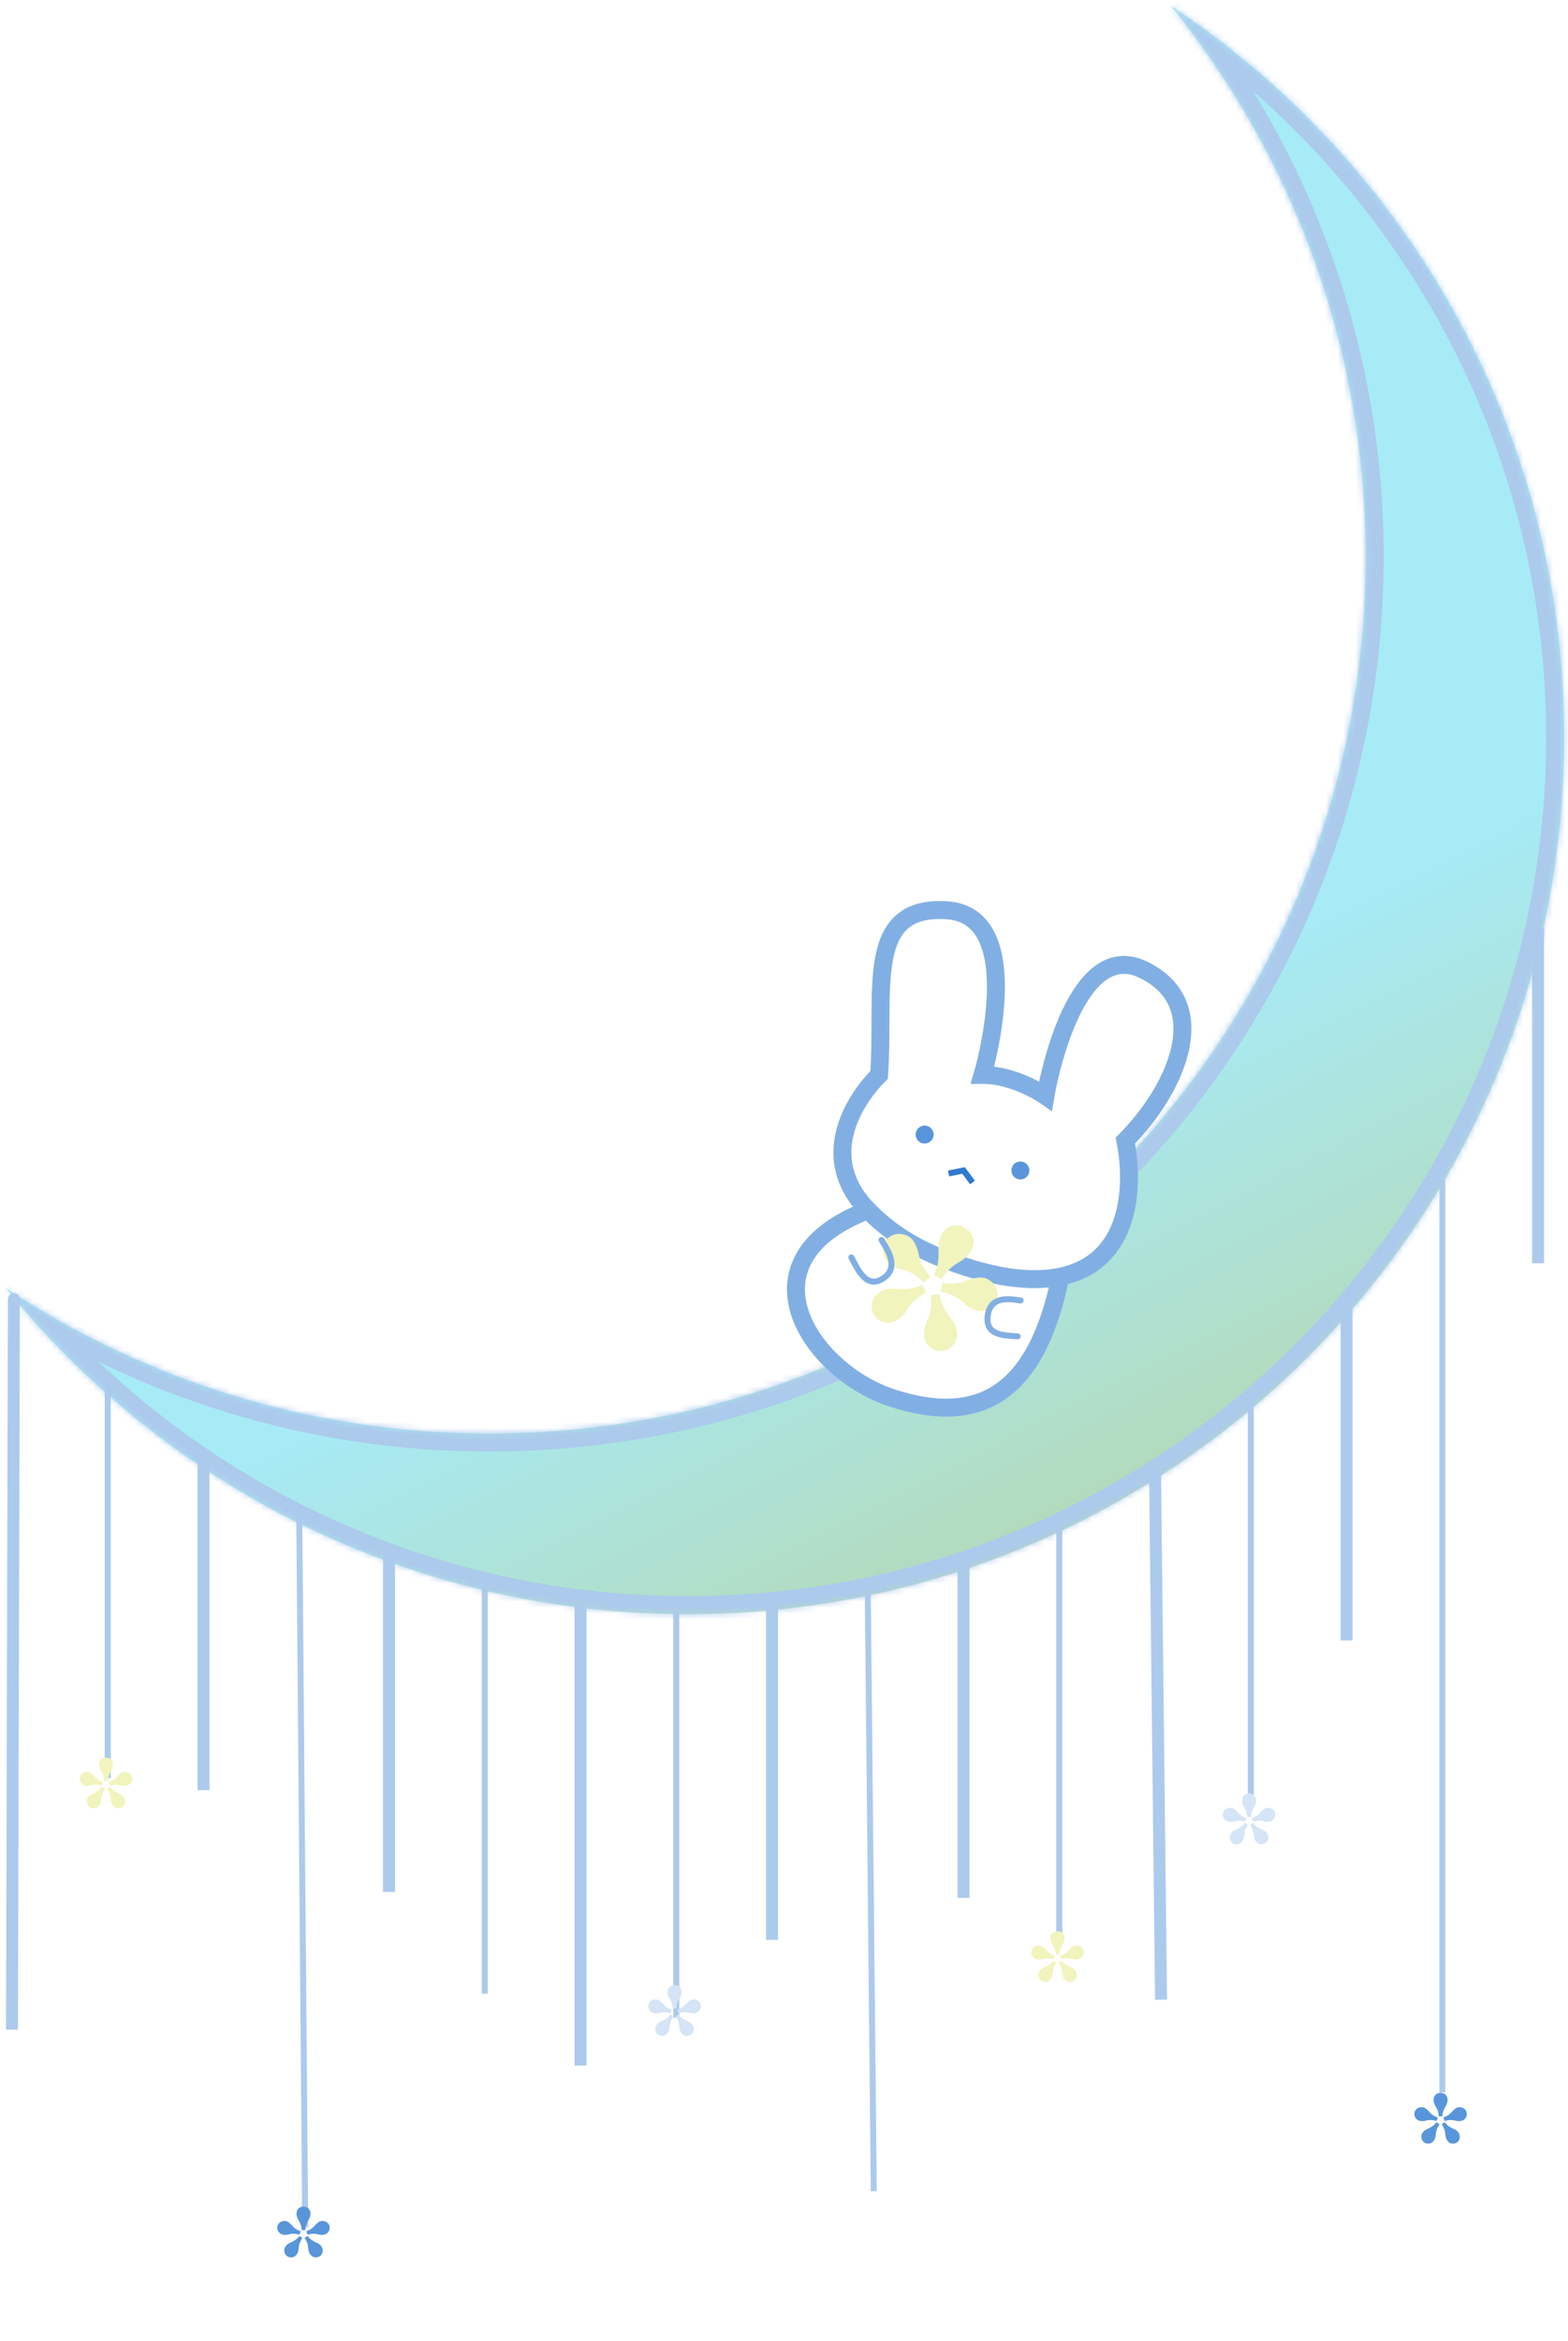 <svg width="262" height="391" viewBox="0 0 262 391" fill="none" xmlns="http://www.w3.org/2000/svg">
<g filter="url(#filter0_f_275_1359)">
<mask id="path-1-inside-1_275_1359" fill="white">
<path fill-rule="evenodd" clip-rule="evenodd" d="M81.77 239.441C162.643 239.441 228.203 173.881 228.203 93.008C228.203 58.154 216.026 26.144 195.693 1C235.263 27.215 261.356 72.141 261.356 123.162C261.356 204.034 195.796 269.595 114.923 269.595C68.905 269.595 27.845 248.367 1 215.17C24.152 230.508 51.918 239.441 81.77 239.441Z"/>
</mask>
<path fill-rule="evenodd" clip-rule="evenodd" d="M81.77 239.441C162.643 239.441 228.203 173.881 228.203 93.008C228.203 58.154 216.026 26.144 195.693 1C235.263 27.215 261.356 72.141 261.356 123.162C261.356 204.034 195.796 269.595 114.923 269.595C68.905 269.595 27.845 248.367 1 215.17C24.152 230.508 51.918 239.441 81.77 239.441Z" fill="url(#paint0_linear_275_1359)"/>
<path fill-rule="evenodd" clip-rule="evenodd" d="M81.77 239.441C162.643 239.441 228.203 173.881 228.203 93.008C228.203 58.154 216.026 26.144 195.693 1C235.263 27.215 261.356 72.141 261.356 123.162C261.356 204.034 195.796 269.595 114.923 269.595C68.905 269.595 27.845 248.367 1 215.17C24.152 230.508 51.918 239.441 81.77 239.441Z" fill="white" fill-opacity="0.3"/>
<path d="M195.693 1L197.35 -1.501L193.361 2.886L195.693 1ZM1 215.17L2.657 212.669L-1.333 217.056L1 215.17ZM225.203 93.008C225.203 172.224 160.986 236.441 81.77 236.441V242.441C164.299 242.441 231.203 175.538 231.203 93.008H225.203ZM193.361 2.886C213.277 27.515 225.203 58.865 225.203 93.008H231.203C231.203 57.443 218.774 24.772 198.026 -0.886L193.361 2.886ZM194.036 3.501C232.803 29.184 258.356 73.189 258.356 123.162H264.356C264.356 71.093 237.723 25.246 197.35 -1.501L194.036 3.501ZM258.356 123.162C258.356 202.378 194.139 266.595 114.923 266.595V272.595C197.453 272.595 264.356 205.691 264.356 123.162H258.356ZM114.923 266.595C69.849 266.595 29.632 245.807 3.333 213.283L-1.333 217.056C26.057 250.928 67.961 272.595 114.923 272.595V266.595ZM81.77 236.441C52.525 236.441 25.333 227.692 2.657 212.669L-0.657 217.671C22.971 233.325 51.311 242.441 81.77 242.441V236.441Z" fill="#ACCAEC" mask="url(#path-1-inside-1_275_1359)"/>
</g>
<path d="M146.891 179.537C147.89 165.538 144.293 151.17 158.181 152.037C172.069 152.905 164.181 179.537 164.181 179.537C169.681 179.537 174.681 183.037 174.681 183.037C174.681 183.037 179.181 156.037 191.181 162.037C203.181 168.038 196.036 182.5 188.036 190.5C189.612 198.502 188.823 210.828 177.182 213.236C173.036 233.538 163.036 238 149.182 233.538C135.327 229.075 123.036 210.538 145.036 202.127C136.518 193.471 142.641 183.788 146.891 179.537Z" fill="white"/>
<path d="M145.036 202.127C148.209 205.351 152.3 208.432 159.682 211.038C167.095 213.654 172.82 214.139 177.182 213.236M145.036 202.127C136.518 193.471 142.641 183.788 146.891 179.537C147.89 165.538 144.293 151.17 158.181 152.037C172.069 152.905 164.181 179.537 164.181 179.537C169.681 179.537 174.681 183.037 174.681 183.037C174.681 183.037 179.181 156.037 191.181 162.037C203.181 168.038 196.036 182.5 188.036 190.5C189.612 198.502 188.823 210.828 177.182 213.236M145.036 202.127C123.036 210.538 135.327 229.075 149.182 233.538C163.036 238 173.036 233.538 177.182 213.236" stroke="#82AFE3" stroke-width="3"/>
<circle cx="154.5" cy="189.5" r="1.5" fill="#5895DA"/>
<circle cx="170.5" cy="195.5" r="1.5" fill="#5895DA"/>
<path d="M158.5 196L161 195.5L162.5 197.5" stroke="#2F7AD0"/>
<path d="M157.335 213.672L156.025 212.965C156.83 211.272 156.864 210.2 156.816 208.974C156.758 208.07 156.877 207.043 157.333 206.198C158.108 204.762 159.649 204.23 161.128 205.028C162.648 205.849 163.05 207.43 162.275 208.866C161.819 209.711 161.025 210.373 160.237 210.821C159.187 211.454 158.308 212.07 157.335 213.672ZM157.206 215.73L157.445 214.277C159.369 214.552 160.364 214.325 161.515 213.91C162.406 213.573 163.382 213.282 164.344 213.419C165.667 213.697 166.914 215.025 166.691 216.65C166.335 218.421 164.722 219.187 163.334 218.929C162.395 218.749 161.618 218.166 160.93 217.522C160.01 216.698 159.104 216.154 157.206 215.73ZM155.459 213.205L154.376 214.202C152.979 212.848 152.027 212.389 150.834 212.073C149.918 211.851 149.005 211.521 148.339 210.835C147.361 209.816 147.116 208.047 148.402 206.777C149.638 205.699 151.39 205.991 152.39 206.967C153.033 207.696 153.325 208.671 153.532 209.601C153.775 210.769 154.173 211.748 155.459 213.205ZM155.576 216.323L156.978 216.152C157.327 218.032 157.902 218.887 158.58 219.854C159.223 220.582 159.797 221.438 159.894 222.472C160.068 223.766 159.267 225.352 157.583 225.642C155.837 225.846 154.544 224.602 154.438 223.182C154.277 222.167 154.648 221.277 154.977 220.364C155.505 219.285 155.731 218.261 155.576 216.323ZM154.148 214.625L154.774 215.89C153.069 216.825 152.337 217.575 151.683 218.585C151.142 219.384 150.602 220.183 149.665 220.605C148.419 221.296 146.671 220.898 145.882 219.327C145.201 217.759 146.087 216.219 147.264 215.655C148.182 215.168 149.212 215.179 150.174 215.316C151.312 215.331 152.385 215.364 154.148 214.625Z" fill="#F1F4BC"/>
<path d="M170.548 217.206C169.048 217.039 165.548 216.206 165.048 219.706C164.548 223.206 168.048 223.039 170.048 223.206" stroke="#82AFE3" stroke-linecap="round"/>
<path d="M147.296 207.106C148.119 208.513 150.428 211.618 147.578 213.52C144.727 215.421 143.296 211.914 142.248 210.015" stroke="#82AFE3" stroke-linecap="round"/>
<path d="M51 372L50 253" stroke="#ACCAEC"/>
<path d="M34 299V243" stroke="#ACCAEC" stroke-width="2"/>
<path d="M18 297L18 280L18 263L18 229" stroke="#ACCAEC"/>
<path d="M3.319 217.005C3.32 216.452 2.874 216.003 2.322 216.002C1.769 216 1.32 216.447 1.319 216.999L3.319 217.005ZM3 339.003L3.319 217.005L1.319 216.999L1 338.997L3 339.003Z" fill="#ACCAEC"/>
<path d="M65 316V260" stroke="#ACCAEC" stroke-width="2"/>
<path d="M81 333L81 265" stroke="#ACCAEC"/>
<path d="M97 345L97 268" stroke="#ACCAEC" stroke-width="2"/>
<path d="M113 337L113 269" stroke="#ACCAEC"/>
<path d="M146 366L145 266" stroke="#ACCAEC"/>
<path d="M161 317V261" stroke="#ACCAEC" stroke-width="2"/>
<path d="M177 323V255" stroke="#ACCAEC"/>
<path d="M194 334L193 246" stroke="#ACCAEC" stroke-width="2"/>
<path d="M209 301V233" stroke="#ACCAEC"/>
<path d="M225 274V218" stroke="#ACCAEC" stroke-width="2"/>
<path d="M241 349.5L241 197" stroke="#ACCAEC"/>
<path d="M257 211V155" stroke="#ACCAEC" stroke-width="2"/>
<path d="M129 324V268" stroke="#ACCAEC" stroke-width="2"/>
<path d="M51.02 372.48H50.4C50.36 371.7 50.16 371.3 49.9 370.86C49.7 370.54 49.54 370.14 49.54 369.74C49.54 369.06 50 368.56 50.7 368.56C51.42 368.56 51.88 369.06 51.88 369.74C51.88 370.14 51.72 370.54 51.52 370.86C51.26 371.3 51.06 371.7 51.02 372.48ZM51.38 373.26L51.18 372.68C51.94 372.4 52.26 372.12 52.6 371.74C52.86 371.44 53.16 371.14 53.54 371C54.08 370.84 54.8 371.08 55.04 371.72C55.26 372.44 54.82 373.04 54.26 373.22C53.88 373.34 53.48 373.28 53.1 373.18C52.6 373.06 52.16 373.04 51.38 373.26ZM50.24 372.68L50.04 373.26C49.26 373.04 48.82 373.06 48.32 373.18C47.94 373.28 47.54 373.34 47.16 373.22C46.6 373.04 46.16 372.44 46.38 371.72C46.62 371.08 47.32 370.84 47.88 371C48.26 371.14 48.56 371.44 48.82 371.74C49.14 372.12 49.48 372.4 50.24 372.68ZM50.9 373.8L51.38 373.46C51.88 374.08 52.26 374.28 52.7 374.5C53.08 374.64 53.46 374.84 53.7 375.2C54.02 375.64 54.04 376.38 53.48 376.82C52.88 377.24 52.16 377.04 51.84 376.54C51.58 376.2 51.54 375.8 51.48 375.4C51.46 374.9 51.34 374.48 50.9 373.8ZM50.04 373.46L50.52 373.8C50.08 374.48 49.96 374.9 49.92 375.4C49.88 375.8 49.84 376.2 49.58 376.54C49.26 377.04 48.54 377.24 47.94 376.82C47.38 376.38 47.4 375.64 47.72 375.2C47.96 374.84 48.34 374.64 48.72 374.5C49.14 374.28 49.54 374.08 50.04 373.46Z" fill="#5895DA"/>
<path d="M241.02 353.48H240.4C240.36 352.7 240.16 352.3 239.9 351.86C239.7 351.54 239.54 351.14 239.54 350.74C239.54 350.06 240 349.56 240.7 349.56C241.42 349.56 241.88 350.06 241.88 350.74C241.88 351.14 241.72 351.54 241.52 351.86C241.26 352.3 241.06 352.7 241.02 353.48ZM241.38 354.26L241.18 353.68C241.94 353.4 242.26 353.12 242.6 352.74C242.86 352.44 243.16 352.14 243.54 352C244.08 351.84 244.8 352.08 245.04 352.72C245.26 353.44 244.82 354.04 244.26 354.22C243.88 354.34 243.48 354.28 243.1 354.18C242.6 354.06 242.16 354.04 241.38 354.26ZM240.24 353.68L240.04 354.26C239.26 354.04 238.82 354.06 238.32 354.18C237.94 354.28 237.54 354.34 237.16 354.22C236.6 354.04 236.16 353.44 236.38 352.72C236.62 352.08 237.32 351.84 237.88 352C238.26 352.14 238.56 352.44 238.82 352.74C239.14 353.12 239.48 353.4 240.24 353.68ZM240.9 354.8L241.38 354.46C241.88 355.08 242.26 355.28 242.7 355.5C243.08 355.64 243.46 355.84 243.7 356.2C244.02 356.64 244.04 357.38 243.48 357.82C242.88 358.24 242.16 358.04 241.84 357.54C241.58 357.2 241.54 356.8 241.48 356.4C241.46 355.9 241.34 355.48 240.9 354.8ZM240.04 354.46L240.52 354.8C240.08 355.48 239.96 355.9 239.92 356.4C239.88 356.8 239.84 357.2 239.58 357.54C239.26 358.04 238.54 358.24 237.94 357.82C237.38 357.38 237.4 356.64 237.72 356.2C237.96 355.84 238.34 355.64 238.72 355.5C239.14 355.28 239.54 355.08 240.04 354.46Z" fill="#5895DA"/>
<path d="M113.02 335.48H112.4C112.36 334.7 112.16 334.3 111.9 333.86C111.7 333.54 111.54 333.14 111.54 332.74C111.54 332.06 112 331.56 112.7 331.56C113.42 331.56 113.88 332.06 113.88 332.74C113.88 333.14 113.72 333.54 113.52 333.86C113.26 334.3 113.06 334.7 113.02 335.48ZM113.38 336.26L113.18 335.68C113.94 335.4 114.26 335.12 114.6 334.74C114.86 334.44 115.16 334.14 115.54 334C116.08 333.84 116.8 334.08 117.04 334.72C117.26 335.44 116.82 336.04 116.26 336.22C115.88 336.34 115.48 336.28 115.1 336.18C114.6 336.06 114.16 336.04 113.38 336.26ZM112.24 335.68L112.04 336.26C111.26 336.04 110.82 336.06 110.32 336.18C109.94 336.28 109.54 336.34 109.16 336.22C108.6 336.04 108.16 335.44 108.38 334.72C108.62 334.08 109.32 333.84 109.88 334C110.26 334.14 110.56 334.44 110.82 334.74C111.14 335.12 111.48 335.4 112.24 335.68ZM112.9 336.8L113.38 336.46C113.88 337.08 114.26 337.28 114.7 337.5C115.08 337.64 115.46 337.84 115.7 338.2C116.02 338.64 116.04 339.38 115.48 339.82C114.88 340.24 114.16 340.04 113.84 339.54C113.58 339.2 113.54 338.8 113.48 338.4C113.46 337.9 113.34 337.48 112.9 336.8ZM112.04 336.46L112.52 336.8C112.08 337.48 111.96 337.9 111.92 338.4C111.88 338.8 111.84 339.2 111.58 339.54C111.26 340.04 110.54 340.24 109.94 339.82C109.38 339.38 109.4 338.64 109.72 338.2C109.96 337.84 110.34 337.64 110.72 337.5C111.14 337.28 111.54 337.08 112.04 336.46Z" fill="#D5E4F6"/>
<path d="M177.02 326.48H176.4C176.36 325.7 176.16 325.3 175.9 324.86C175.7 324.54 175.54 324.14 175.54 323.74C175.54 323.06 176 322.56 176.7 322.56C177.42 322.56 177.88 323.06 177.88 323.74C177.88 324.14 177.72 324.54 177.52 324.86C177.26 325.3 177.06 325.7 177.02 326.48ZM177.38 327.26L177.18 326.68C177.94 326.4 178.26 326.12 178.6 325.74C178.86 325.44 179.16 325.14 179.54 325C180.08 324.84 180.8 325.08 181.04 325.72C181.26 326.44 180.82 327.04 180.26 327.22C179.88 327.34 179.48 327.28 179.1 327.18C178.6 327.06 178.16 327.04 177.38 327.26ZM176.24 326.68L176.04 327.26C175.26 327.04 174.82 327.06 174.32 327.18C173.94 327.28 173.54 327.34 173.16 327.22C172.6 327.04 172.16 326.44 172.38 325.72C172.62 325.08 173.32 324.84 173.88 325C174.26 325.14 174.56 325.44 174.82 325.74C175.14 326.12 175.48 326.4 176.24 326.68ZM176.9 327.8L177.38 327.46C177.88 328.08 178.26 328.28 178.7 328.5C179.08 328.64 179.46 328.84 179.7 329.2C180.02 329.64 180.04 330.38 179.48 330.82C178.88 331.24 178.16 331.04 177.84 330.54C177.58 330.2 177.54 329.8 177.48 329.4C177.46 328.9 177.34 328.48 176.9 327.8ZM176.04 327.46L176.52 327.8C176.08 328.48 175.96 328.9 175.92 329.4C175.88 329.8 175.84 330.2 175.58 330.54C175.26 331.04 174.54 331.24 173.94 330.82C173.38 330.38 173.4 329.64 173.72 329.2C173.96 328.84 174.34 328.64 174.72 328.5C175.14 328.28 175.54 328.08 176.04 327.46Z" fill="#F1F4BC"/>
<path d="M209.02 303.48H208.4C208.36 302.7 208.16 302.3 207.9 301.86C207.7 301.54 207.54 301.14 207.54 300.74C207.54 300.06 208 299.56 208.7 299.56C209.42 299.56 209.88 300.06 209.88 300.74C209.88 301.14 209.72 301.54 209.52 301.86C209.26 302.3 209.06 302.7 209.02 303.48ZM209.38 304.26L209.18 303.68C209.94 303.4 210.26 303.12 210.6 302.74C210.86 302.44 211.16 302.14 211.54 302C212.08 301.84 212.8 302.08 213.04 302.72C213.26 303.44 212.82 304.04 212.26 304.22C211.88 304.34 211.48 304.28 211.1 304.18C210.6 304.06 210.16 304.04 209.38 304.26ZM208.24 303.68L208.04 304.26C207.26 304.04 206.82 304.06 206.32 304.18C205.94 304.28 205.54 304.34 205.16 304.22C204.6 304.04 204.16 303.44 204.38 302.72C204.62 302.08 205.32 301.84 205.88 302C206.26 302.14 206.56 302.44 206.82 302.74C207.14 303.12 207.48 303.4 208.24 303.68ZM208.9 304.8L209.38 304.46C209.88 305.08 210.26 305.28 210.7 305.5C211.08 305.64 211.46 305.84 211.7 306.2C212.02 306.64 212.04 307.38 211.48 307.82C210.88 308.24 210.16 308.04 209.84 307.54C209.58 307.2 209.54 306.8 209.48 306.4C209.46 305.9 209.34 305.48 208.9 304.8ZM208.04 304.46L208.52 304.8C208.08 305.48 207.96 305.9 207.92 306.4C207.88 306.8 207.84 307.2 207.58 307.54C207.26 308.04 206.54 308.24 205.94 307.82C205.38 307.38 205.4 306.64 205.72 306.2C205.96 305.84 206.34 305.64 206.72 305.5C207.14 305.28 207.54 305.08 208.04 304.46Z" fill="#D5E4F6"/>
<path d="M18.02 297.48H17.4C17.36 296.7 17.16 296.3 16.9 295.86C16.7 295.54 16.54 295.14 16.54 294.74C16.54 294.06 17 293.56 17.7 293.56C18.42 293.56 18.88 294.06 18.88 294.74C18.88 295.14 18.72 295.54 18.52 295.86C18.26 296.3 18.06 296.7 18.02 297.48ZM18.38 298.26L18.18 297.68C18.94 297.4 19.26 297.12 19.6 296.74C19.86 296.44 20.16 296.14 20.54 296C21.08 295.84 21.8 296.08 22.04 296.72C22.26 297.44 21.82 298.04 21.26 298.22C20.88 298.34 20.48 298.28 20.1 298.18C19.6 298.06 19.16 298.04 18.38 298.26ZM17.24 297.68L17.04 298.26C16.26 298.04 15.82 298.06 15.32 298.18C14.94 298.28 14.54 298.34 14.16 298.22C13.6 298.04 13.16 297.44 13.38 296.72C13.62 296.08 14.32 295.84 14.88 296C15.26 296.14 15.56 296.44 15.82 296.74C16.14 297.12 16.48 297.4 17.24 297.68ZM17.9 298.8L18.38 298.46C18.88 299.08 19.26 299.28 19.7 299.5C20.08 299.64 20.46 299.84 20.7 300.2C21.02 300.64 21.04 301.38 20.48 301.82C19.88 302.24 19.16 302.04 18.84 301.54C18.58 301.2 18.54 300.8 18.48 300.4C18.46 299.9 18.34 299.48 17.9 298.8ZM17.04 298.46L17.52 298.8C17.08 299.48 16.96 299.9 16.92 300.4C16.88 300.8 16.84 301.2 16.58 301.54C16.26 302.04 15.54 302.24 14.94 301.82C14.38 301.38 14.4 300.64 14.72 300.2C14.96 299.84 15.34 299.64 15.72 299.5C16.14 299.28 16.54 299.08 17.04 298.46Z" fill="#F1F4BC"/>
<defs>
<filter id="filter0_f_275_1359" x="0.9" y="0.9" width="260.556" height="268.795" filterUnits="userSpaceOnUse" color-interpolation-filters="sRGB">
<feFlood flood-opacity="0" result="BackgroundImageFix"/>
<feBlend mode="normal" in="SourceGraphic" in2="BackgroundImageFix" result="shape"/>
<feGaussianBlur stdDeviation="0.05" result="effect1_foregroundBlur_275_1359"/>
</filter>
<linearGradient id="paint0_linear_275_1359" x1="185.837" y1="170.575" x2="256.337" y2="309.575" gradientUnits="userSpaceOnUse">
<stop stop-color="#81E2F2"/>
<stop offset="1" stop-color="#A8B03E"/>
</linearGradient>
</defs>
</svg>
